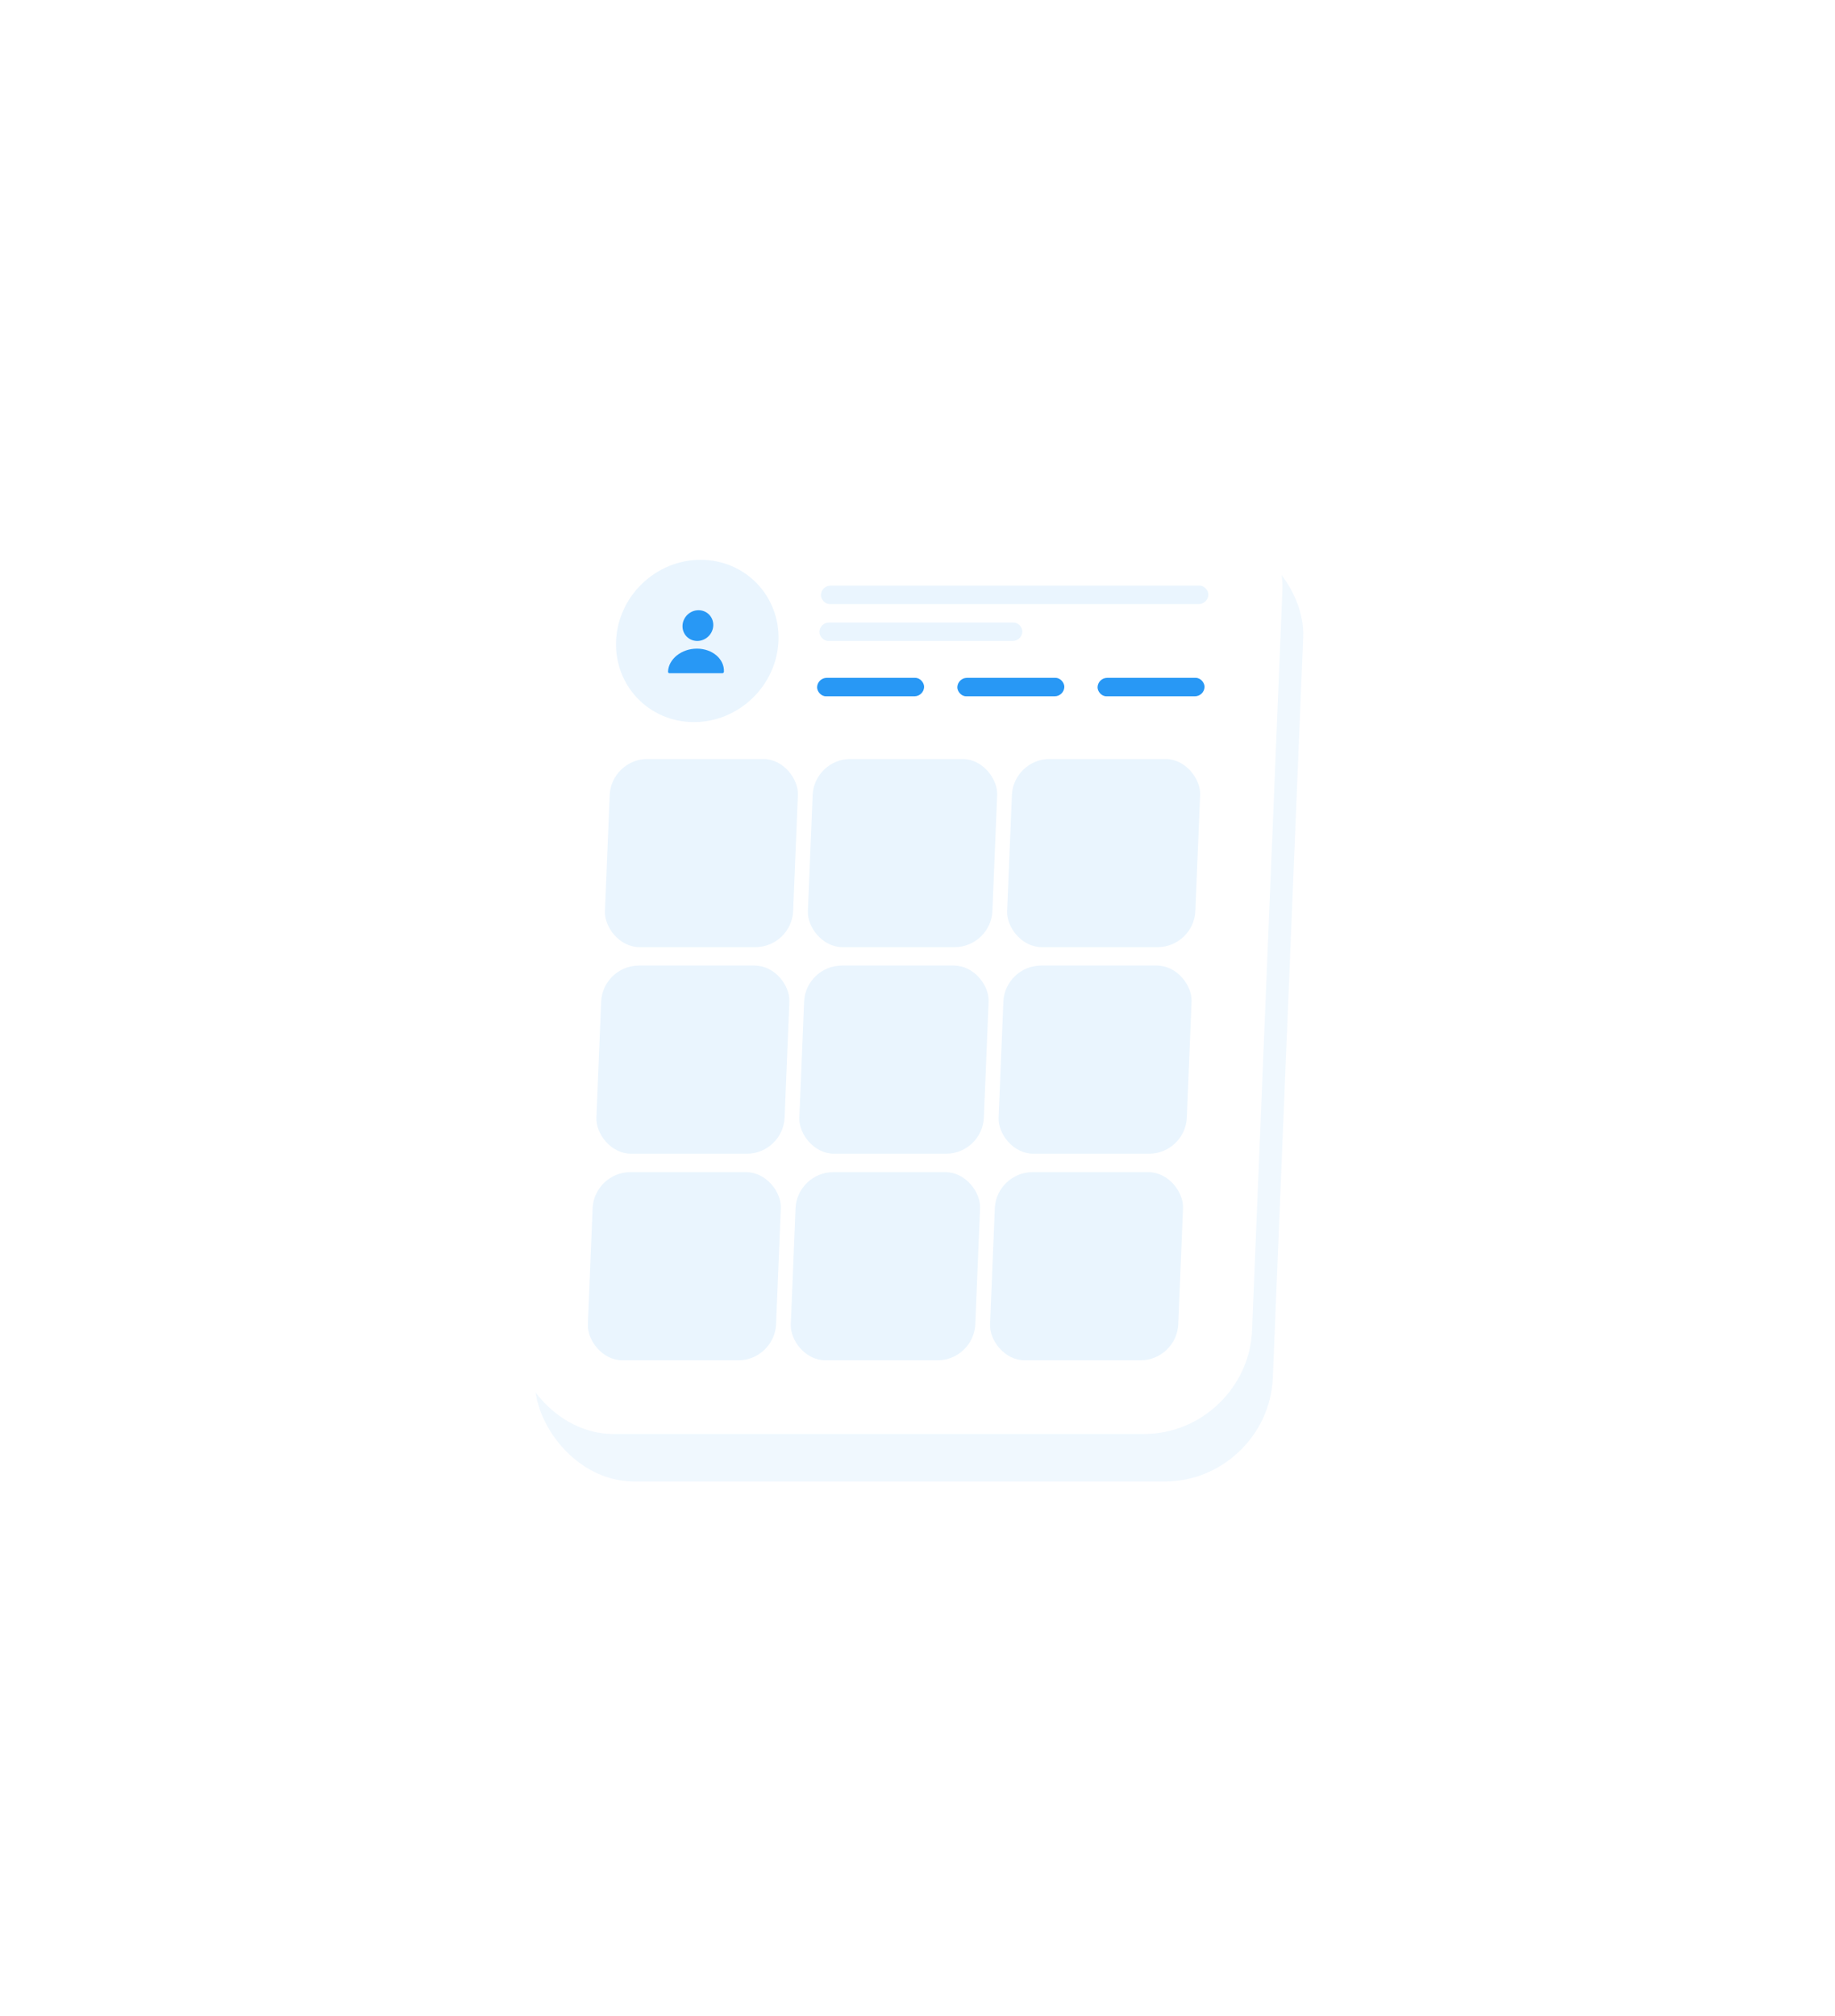 <svg width="408" height="448" viewBox="0 0 408 448" fill="none" xmlns="http://www.w3.org/2000/svg">
<g opacity="0.7" filter="url(#filter0_d_445_2666)">
<rect width="164.092" height="210.859" rx="23" transform="matrix(1 0 -0.041 0.999 126.609 114.563)" fill="#EAF5FE"/>
</g>
<rect width="164.092" height="210.859" rx="23" transform="matrix(1 0 -0.041 0.999 121.992 108)" fill="white"/>
<circle cx="18.05" cy="18.05" r="18.05" transform="matrix(1 0 -0.041 0.999 137.723 124.396)" fill="#EAF5FE"/>
<path d="M155.03 142.43C156.918 142.43 158.512 140.901 158.59 139.014C158.668 137.128 157.201 135.599 155.313 135.599C153.425 135.599 151.831 137.128 151.753 139.014C151.675 140.901 153.142 142.43 155.03 142.43Z" fill="#2898F5"/>
<path d="M154.957 144.138C151.532 144.138 148.647 146.433 148.53 149.261C148.522 149.452 148.666 149.603 148.858 149.603H160.604C160.796 149.603 160.952 149.452 160.96 149.261C161.077 146.433 158.383 144.138 154.957 144.138Z" fill="#2898F5"/>
<rect width="86.148" height="4.102" rx="2.051" transform="matrix(1 0 -0.041 0.999 182.609 130.134)" fill="#EAF5FE"/>
<rect width="45.125" height="4.102" rx="2.051" transform="matrix(1 0 -0.041 0.999 182.273 138.331)" fill="#EAF5FE"/>
<rect width="23.793" height="4.102" rx="2.051" transform="matrix(1 0 -0.041 0.999 181.762 150.628)" fill="#2898F5"/>
<rect width="23.793" height="4.102" rx="2.051" transform="matrix(1 0 -0.041 0.999 212.941 150.628)" fill="#2898F5"/>
<rect width="23.793" height="4.102" rx="2.051" transform="matrix(1 0 -0.041 0.999 244.117 150.628)" fill="#2898F5"/>
<rect width="41.844" height="41.844" rx="8" transform="matrix(1 0 -0.041 0.999 135.891 168.662)" fill="#EAF5FE"/>
<rect width="41.844" height="41.844" rx="8" transform="matrix(1 0 -0.041 0.999 133.992 214.569)" fill="#EAF5FE"/>
<rect width="41.844" height="41.844" rx="8" transform="matrix(1 0 -0.041 0.999 132.094 260.476)" fill="#EAF5FE"/>
<rect width="41.023" height="41.844" rx="8" transform="matrix(1 0 -0.041 0.999 181.016 168.662)" fill="#EAF5FE"/>
<rect width="41.023" height="41.844" rx="8" transform="matrix(1 0 -0.041 0.999 179.117 214.569)" fill="#EAF5FE"/>
<rect width="41.023" height="41.844" rx="8" transform="matrix(1 0 -0.041 0.999 177.215 260.476)" fill="#EAF5FE"/>
<rect width="41.844" height="41.844" rx="8" transform="matrix(1 0 -0.041 0.999 225.32 168.662)" fill="#EAF5FE"/>
<rect width="41.844" height="41.844" rx="8" transform="matrix(1 0 -0.041 0.999 223.422 214.568)" fill="#EAF5FE"/>
<rect width="41.844" height="41.844" rx="8" transform="matrix(1 0 -0.041 0.999 221.52 260.476)" fill="#EAF5FE"/>
<defs>
<filter id="filter0_d_445_2666" x="0.895" y="0.563" width="406.805" height="446.679" filterUnits="userSpaceOnUse" color-interpolation-filters="sRGB">
<feFlood flood-opacity="0" result="BackgroundImageFix"/>
<feColorMatrix in="SourceAlpha" type="matrix" values="0 0 0 0 0 0 0 0 0 0 0 0 0 0 0 0 0 0 127 0" result="hardAlpha"/>
<feOffset dy="4"/>
<feGaussianBlur stdDeviation="59"/>
<feComposite in2="hardAlpha" operator="out"/>
<feColorMatrix type="matrix" values="0 0 0 0 0.157 0 0 0 0 0.596 0 0 0 0 0.961 0 0 0 0.33 0"/>
<feBlend mode="normal" in2="BackgroundImageFix" result="effect1_dropShadow_445_2666"/>
<feBlend mode="normal" in="SourceGraphic" in2="effect1_dropShadow_445_2666" result="shape"/>
</filter>
</defs>
</svg>
